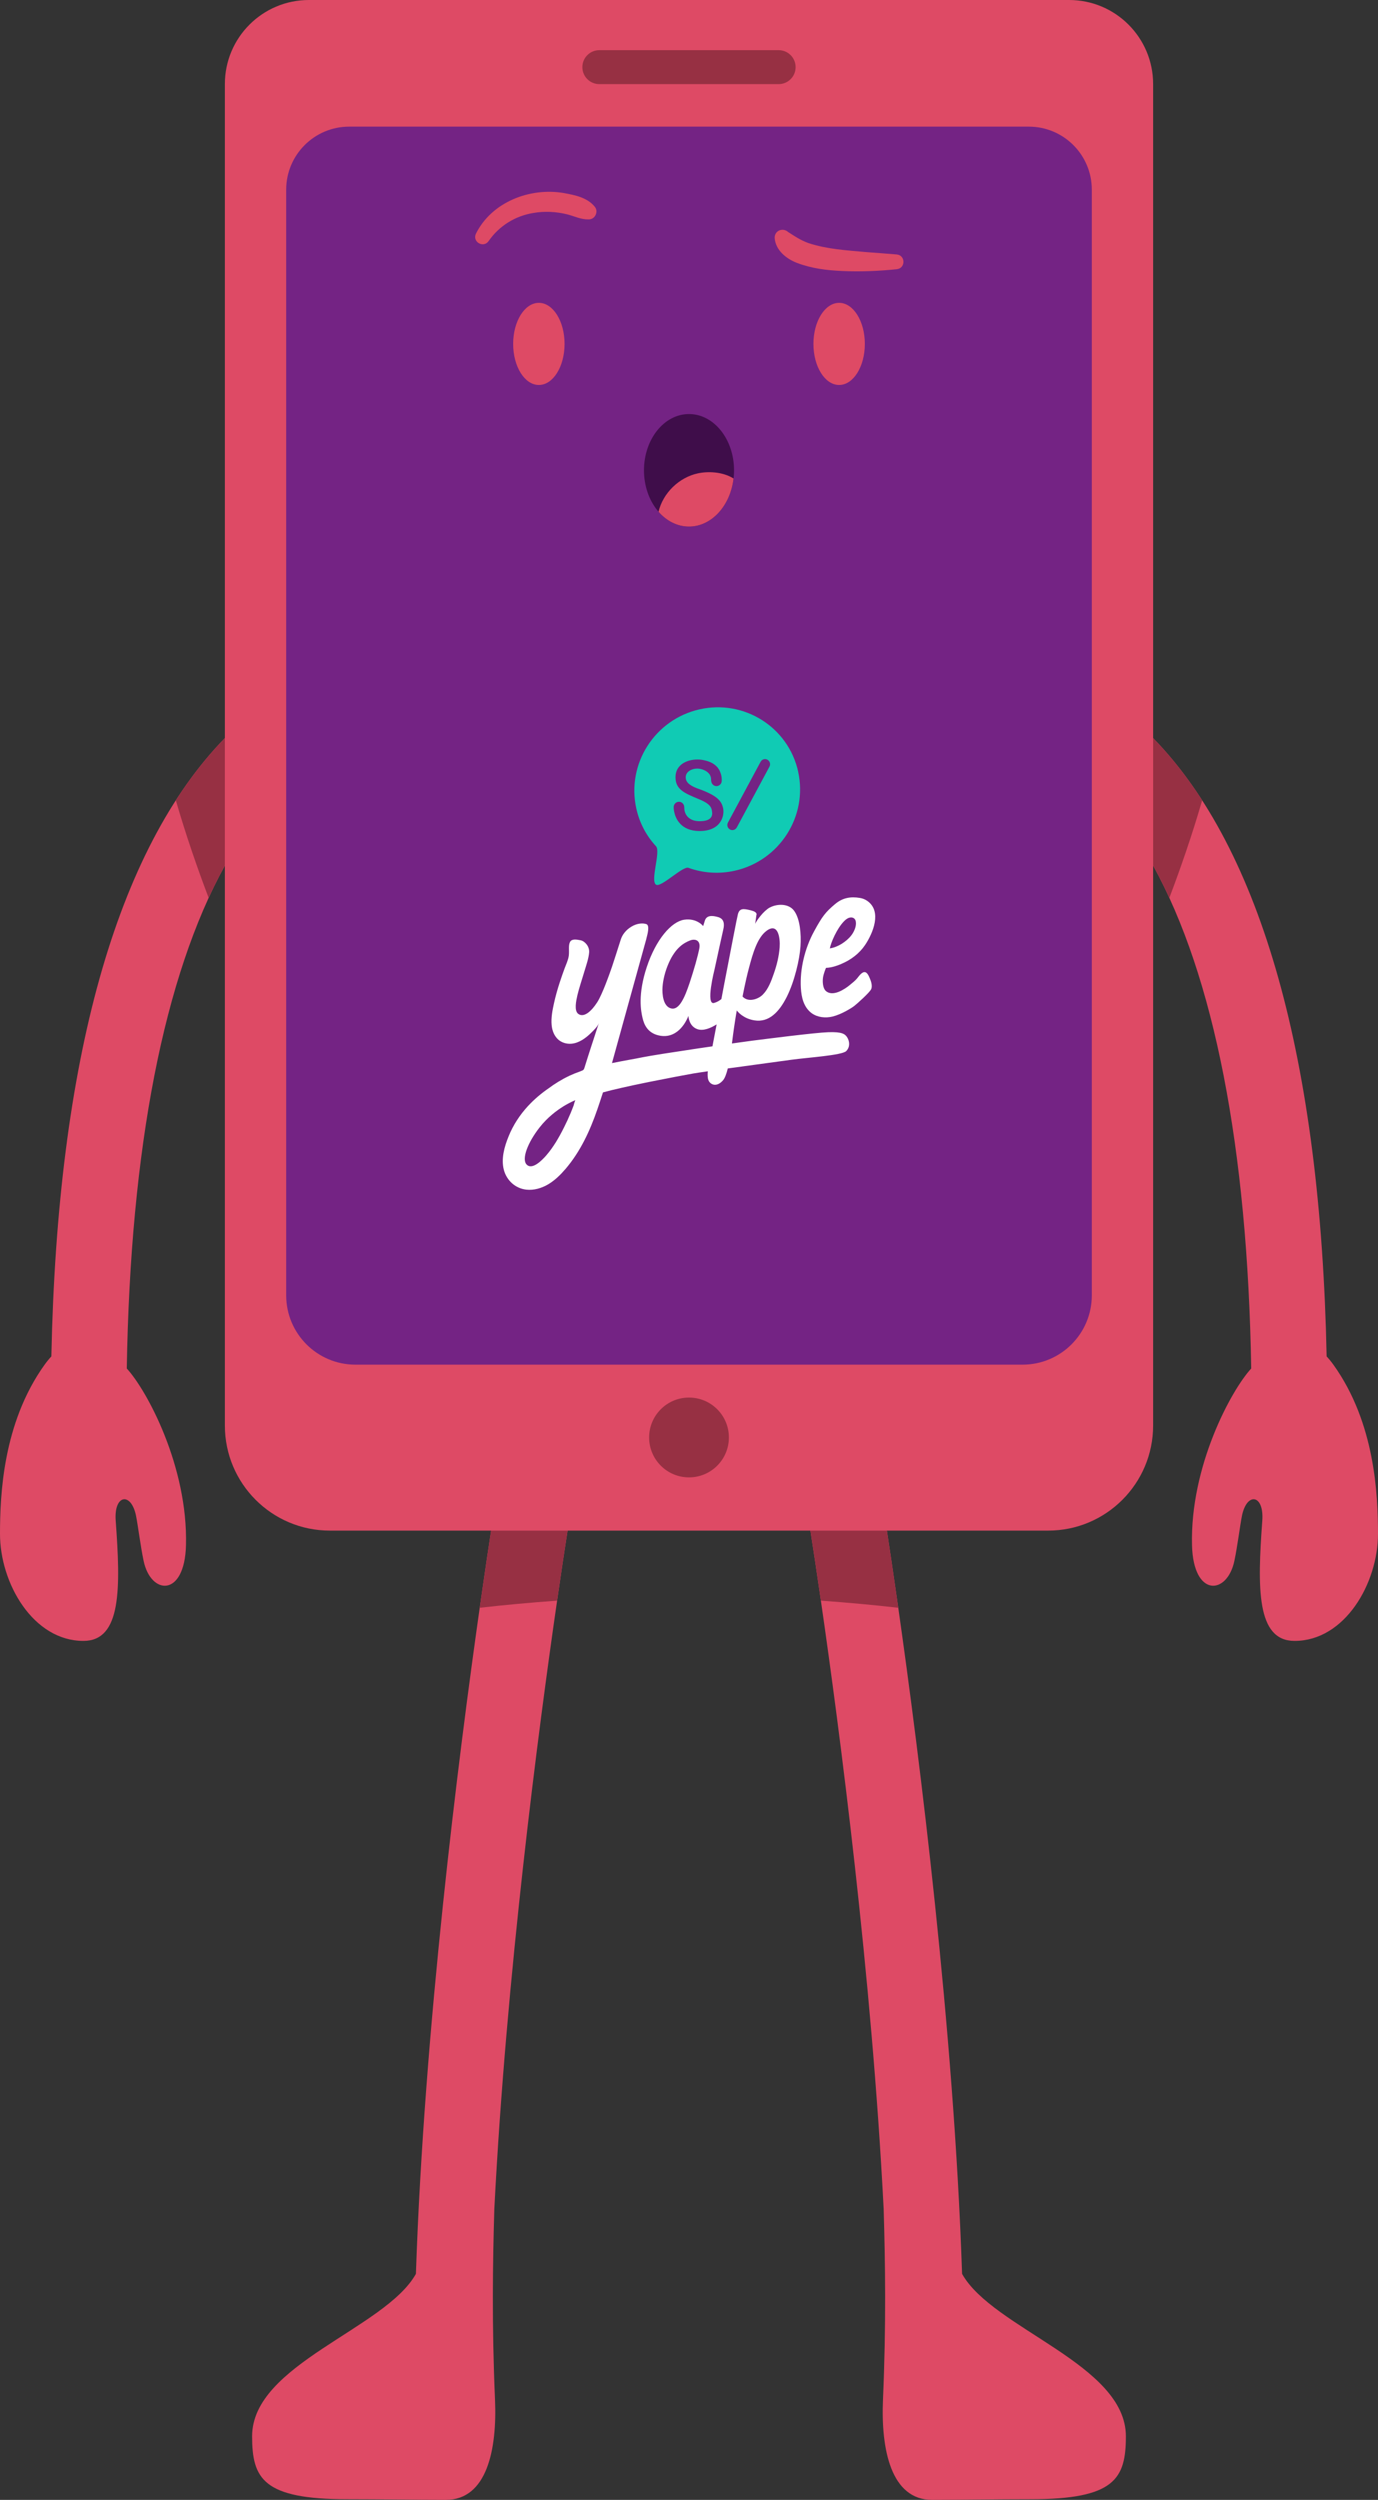<svg width="717" height="1300" viewBox="0 0 717 1300" fill="none" xmlns="http://www.w3.org/2000/svg">
<rect x="0" y="0" width="717" height="1300" fill="#333333" stroke="none"/>
<g clip-path="url(#clip0_11126_12444)">
<path d="M117.005 450.127C85.325 507.571 67.829 596.95 65.971 711.662C76.451 723.039 97.849 762.657 96.767 803.653C96.056 830.746 78.495 829.522 74.736 811.74C73.14 804.21 71.883 793.893 70.823 788.461C68.354 775.75 59.207 777.029 60.201 790.756C62.748 825.653 63.338 853.315 43.405 853.315C17.254 853.304 -0.034 823.347 -0.001 797.565C0.032 777.652 1.419 740.176 23.101 709.826C24.325 708.121 25.527 706.656 26.729 705.367C29.832 551.55 60.54 441.69 117.005 383.82V450.127Z" fill="#DE4A65"/>
<path d="M117.005 383.832V450.106C114.065 455.428 111.246 461.035 108.557 466.904C102.744 451.581 96.711 434.226 91.488 416.182C99.301 404.04 107.803 393.252 117.005 383.832Z" fill="#973043"/>
<path d="M599.992 450.127C631.672 507.571 649.168 596.95 651.026 711.662C640.546 723.039 619.149 762.657 620.231 803.653C620.941 830.746 638.502 829.522 642.262 811.74C643.857 804.21 645.114 793.893 646.174 788.461C648.644 775.75 657.79 777.029 656.796 790.756C654.25 825.653 653.66 853.315 673.592 853.315C699.743 853.315 717.031 823.347 716.998 797.565C716.966 777.652 715.578 740.176 693.897 709.826C692.673 708.121 691.471 706.656 690.269 705.367C687.165 551.55 656.457 441.69 599.992 383.82V450.127Z" fill="#DE4A65"/>
<path d="M599.992 383.832V450.106C602.932 455.428 605.751 461.035 608.439 466.904C614.253 451.581 620.285 434.226 625.509 416.182C617.695 404.04 609.193 393.252 599.992 383.832Z" fill="#973043"/>
<path d="M257.212 1148.66C256.393 1176.24 255.879 1208.69 257.562 1247.85C258.677 1273.63 253.464 1300 231.979 1300C216.931 1300 199.086 1299.67 180.814 1299.67C136.949 1299.67 131.179 1289.04 131.179 1266.92C131.179 1229.4 200.474 1211.04 216.407 1182.47C220.68 1054.98 238.569 913.644 249.606 836.08C254.732 800.024 258.382 777.751 258.502 777.029L297.318 783.445C297.209 784.09 294.226 802.33 289.876 832.375C280.085 900.004 263.398 1027.46 257.212 1148.66Z" fill="#DE4A65"/>
<path d="M297.318 783.445C297.209 784.09 294.226 802.33 289.876 832.375C276.063 833.369 262.622 834.615 249.606 836.08C254.732 800.024 258.382 777.751 258.502 777.029L297.318 783.445Z" fill="#973043"/>
<path d="M459.785 1148.66C460.605 1176.24 461.118 1208.69 459.435 1247.85C458.321 1273.63 463.533 1300 485.018 1300C500.066 1300 517.911 1299.67 536.183 1299.67C580.048 1299.67 585.818 1289.04 585.818 1266.92C585.818 1229.4 516.523 1211.04 500.59 1182.47C496.317 1054.98 478.428 913.644 467.391 836.08C462.266 800.024 458.616 777.751 458.495 777.029L419.679 783.445C419.788 784.09 422.772 802.33 427.121 832.375C436.913 900.004 453.6 1027.46 459.785 1148.66Z" fill="#DE4A65"/>
<path d="M419.679 783.445C419.788 784.09 422.772 802.33 427.121 832.375C440.934 833.369 454.376 834.615 467.391 836.08C462.266 800.024 458.616 777.751 458.495 777.029L419.679 783.445Z" fill="#973043"/>
<path d="M556.281 0H160.719C136.579 0 117.007 19.574 117.007 43.717V741.313C117.007 771.488 141.475 795.959 171.647 795.959H545.353C575.526 795.959 599.993 771.488 599.993 741.313V43.717C599.993 19.574 580.421 0 556.281 0Z" fill="#DE4A65"/>
<path d="M535.311 65.859H181.69C163.582 65.859 148.906 80.537 148.906 98.646V673.596C148.906 693.52 165.047 709.662 184.969 709.662H532.032C551.954 709.662 568.095 693.52 568.095 673.596V98.646C568.095 80.537 553.419 65.859 535.311 65.859Z" fill="#742384"/>
<path d="M405.147 26.087H311.843C306.969 26.087 303.013 30.044 303.013 34.918C303.013 39.793 306.969 43.749 311.843 43.749H405.147C410.021 43.749 413.977 39.793 413.977 34.918C413.977 30.044 410.021 26.087 405.147 26.087Z" fill="#973043"/>
<path d="M358.505 768.276C369.966 768.276 379.257 758.983 379.257 747.521C379.257 736.059 369.966 726.767 358.505 726.767C347.044 726.767 337.752 736.059 337.752 747.521C337.752 758.983 347.044 768.276 358.505 768.276Z" fill="#973043"/>
<path fill-rule="evenodd" clip-rule="evenodd" d="M400.359 398.695L383.377 430.291C382.678 431.592 381.071 432.051 379.815 431.351C378.536 430.652 378.066 429.034 378.777 427.734L395.759 396.138C396.458 394.837 398.065 394.378 399.321 395.077C400.6 395.777 401.07 397.394 400.359 398.695ZM364.035 432.16C354.232 432.16 351.533 425.624 350.834 422.357C350.549 421.078 350.528 420.16 350.528 419.734C350.528 418.182 351.752 416.947 353.281 416.947C354.702 416.947 355.85 418.029 356.003 419.417V419.449C356.003 419.537 356.024 419.679 356.035 419.887C356.057 420.051 356.068 420.193 356.068 420.367V420.706C356.101 420.936 356.123 421.176 356.156 421.428C356.265 421.963 356.44 422.575 356.735 423.187C356.767 423.242 356.811 423.318 356.822 423.362C357.762 425.122 359.663 426.838 363.357 427.034C368.919 427.198 370.548 425.307 370.57 422.969C370.351 420.247 370.187 418.313 363.783 415.646C356.287 412.531 351.478 410.662 351.478 404.149C351.478 397.635 357.434 394.957 362.887 394.957C364.253 394.957 365.455 395.121 366.526 395.394C368.646 395.832 371.007 396.706 372.766 398.476C373.214 398.87 373.684 399.471 374.099 400.17C374.154 400.247 374.187 400.312 374.231 400.389C374.34 400.586 374.449 400.782 374.536 401.001C374.569 401.078 374.613 401.143 374.624 401.22C375.159 402.422 375.542 403.864 375.542 405.318C375.542 405.569 375.575 406.017 375.487 406.509C375.487 406.542 375.465 406.597 375.465 406.64C375.443 406.75 375.389 406.859 375.356 406.979C375.334 407.034 375.323 407.067 375.301 407.121C375.301 407.154 375.269 407.198 375.247 407.252C374.799 408.149 373.881 408.804 372.799 408.804C371.848 408.804 371.04 408.324 370.537 407.58C370.504 407.504 370.46 407.449 370.428 407.384C370.351 407.252 370.285 407.11 370.231 406.968V406.914C370.209 406.837 370.176 406.772 370.154 406.695C370.023 406.247 369.979 405.777 369.979 405.384V405.132C369.979 405.001 369.979 404.881 369.958 404.75C369.87 404.061 369.673 403.504 369.433 403.078C369.411 403.023 369.378 402.99 369.357 402.935C369.302 402.859 369.269 402.793 369.215 402.706C367.848 400.706 364.92 399.679 362.778 399.679C359.904 399.679 356.789 401.285 356.789 404.225C356.789 407.165 359.565 408.936 364.275 410.509C373.466 413.93 375.378 416.684 376.198 420.051C377.115 423.734 375.531 432.16 363.98 432.16L364.035 432.193V432.16ZM415.309 401.307C410.217 378.148 387.224 363.634 363.969 368.88C340.703 374.148 325.972 397.187 331.065 420.357C332.737 428.007 336.376 434.717 341.337 440.073C343.894 442.849 338.212 458.084 341.359 460.062C343.949 461.701 355.303 450.226 358.199 451.286C365.685 454.007 374.034 454.663 382.394 452.783C405.66 447.526 420.391 424.477 415.298 401.329L415.32 401.307H415.309Z" fill="#10CBB4"/>
<path fill-rule="evenodd" clip-rule="evenodd" d="M400.556 471.943C403.922 470.085 410.195 469.517 413.222 473.67C416.249 477.823 416.948 485.67 416.511 492.151C416.063 498.84 413.429 510.359 409.353 518.436C405.397 526.294 400.054 531.824 392.568 530.622C386.645 529.671 383.847 526.086 383.432 525.529L383.377 525.452C383.377 525.452 382.984 527.255 381.869 534.84C381.541 536.961 381.225 539.715 380.842 542.644C385.792 541.944 389.606 541.42 391.257 541.201C398.054 540.36 423.855 537.004 431.046 536.775C438.236 536.545 439.711 537.693 440.87 539.551C442.006 541.409 442.476 544.403 440.291 546.6C438.127 548.797 420.216 549.944 411.758 551.103C406.599 551.802 391.388 553.857 378.678 555.617C378.012 558.371 377.203 560.6 376.23 561.748C372.974 565.562 369.597 564.163 368.625 561.748C368.1 560.447 368.144 558.568 368.286 557.092C364.865 557.595 362.155 557.988 360.636 558.261C356.932 558.906 347.796 560.622 338.168 562.557L335.545 563.092C327.218 564.797 318.869 566.655 313.744 568.076C312.793 571.005 311.831 573.945 310.826 576.852C306.979 588.022 302.007 598.798 294.292 607.836C291.669 610.896 288.751 613.771 285.32 615.825C281.867 617.88 277.823 619.082 273.846 618.645C268.163 618.033 263.595 613.858 262.153 608.317C260.655 602.579 262.459 596.24 264.655 590.885C266.994 585.093 270.48 579.77 274.709 575.191C277.987 571.65 281.67 568.535 285.648 565.814C288.456 563.726 292.03 561.442 296.303 559.409C297.997 558.622 299.865 557.857 301.821 557.179C302.095 557.07 302.379 556.95 302.652 556.841C303.034 556.699 303.406 556.535 303.657 556.229C303.876 555.977 303.985 555.638 304.094 555.311C306.488 547.507 309.099 539.769 311.613 531.988C311.023 533.791 308.946 535.726 307.668 537.004C304.892 539.791 301.188 542.513 297.166 542.775C294.806 542.939 292.358 542.239 290.565 540.687C288.369 538.819 287.276 535.9 287.025 533.004C286.686 529.277 287.44 525.43 288.227 521.813C289.036 518.086 290.085 514.414 291.265 510.807C292.052 508.359 292.915 505.955 293.8 503.539C294.587 501.375 295.691 499.189 295.964 496.905C296.27 494.37 295.658 491.67 296.576 489.889C297.494 488.107 299.865 488.523 302.095 488.971C304.346 489.419 306.772 492.195 306.542 495.266C306.313 498.348 304.936 502.282 304.029 505.288C303.133 508.293 301.133 514.468 300.444 517.474C299.756 520.479 298.641 525.638 300.914 527.266C303.81 529.354 307.679 525.955 310.717 521.255C313.493 516.96 317.339 505.922 318.487 502.599C319.623 499.288 322.169 491.135 323 488.588C323.809 486.031 325.721 483.572 328.54 481.878C331.349 480.184 334.332 479.878 336.31 480.566C338.288 481.266 336.758 486.337 336.31 488.118V488.227C335.84 489.878 331.382 505.998 327.032 521.725L326.344 524.206C322.246 539.015 318.443 552.764 318.443 552.764C318.443 552.797 318.443 552.819 318.421 552.841C324.901 551.507 330.748 550.578 334.037 549.868L334.474 549.78C338.376 548.994 349.763 547.223 361.401 545.485L364.188 545.07C366.384 544.742 368.581 544.425 370.701 544.119C371.335 540.829 372.067 536.928 372.876 532.709C369.925 534.578 366.035 536.239 362.964 535.223C358.319 533.693 358.21 528.294 358.21 528.294C355.62 534.72 350.615 539.66 343.851 538.655C337.086 537.649 335.163 532.917 334.332 529.387C333.502 525.857 331.764 517.277 336.54 502.862C341.326 488.446 349.369 479.255 355.992 478.282C362.614 477.309 365.871 481.593 365.871 481.593L366.767 478.73C367.663 475.867 370.668 476.031 373.706 476.927C376.744 477.823 376.995 480.468 376.372 483.211C376.099 484.348 375.258 488.195 374.362 492.282L373.826 494.752C372.744 499.659 371.761 504.239 371.761 504.239C371.761 504.239 366.974 522.928 371.597 521.55C373.214 521.07 374.438 520.305 375.356 519.54C375.608 518.239 375.859 516.927 376.088 515.616L376.842 511.671C380.274 493.769 383.552 476.785 383.967 475.342C384.831 472.216 386.831 472.468 390.655 473.397C394.491 474.315 393.573 475.867 393.573 475.867L392.928 480.413C393.562 478.883 397.19 473.735 400.578 471.899L400.556 471.921V471.943ZM299.417 572.109C299.417 572.109 288.872 576.032 280.85 586.175C274.468 594.273 271.518 602.514 273.835 605.377C276.752 608.973 282.304 603.038 284.183 600.896C287.965 596.546 290.861 591.486 293.45 586.328C294.707 583.814 295.898 581.267 296.98 578.677C297.483 577.453 297.975 576.229 298.434 574.994C298.565 574.611 299.133 572.218 299.439 572.12H299.417V572.109ZM434.619 470.063C438.4 466.894 442.553 466.14 447.405 466.948C448.793 467.178 450.126 467.681 451.273 468.5C458.989 473.899 454.279 485.211 450.126 491.419C447.099 495.9 442.717 499.179 437.733 501.277C436.061 501.998 432.892 503.233 429.832 503.31C429.701 503.31 428.488 506.479 428.226 508.348C427.92 510.512 428.117 513.856 429.625 515.255C433.209 518.6 439.504 514.479 442.29 512.14C443.547 511.08 444.88 510.086 445.93 508.829C446.902 507.66 448.629 505.047 450.279 505.594C451.645 506.042 452.486 508.578 452.923 509.638C452.923 509.638 454.169 512.621 453.262 514.447C452.377 516.25 445.995 521.944 444.542 523.081C443.088 524.217 437.854 527.485 433.242 528.622C429.57 529.518 425.363 529.124 422.27 526.84C420.292 525.387 418.894 523.244 418.041 520.96C417.2 518.676 416.872 516.228 416.708 513.802C416.129 503.812 418.817 493.058 423.614 484.26C427.844 476.522 429.537 474.293 434.608 470.063H434.619ZM363.86 493.255C364.701 488.96 361.696 488.042 359.106 489.047C355.882 490.293 351.5 492.774 347.949 500.818C346.08 505.08 344.998 509.485 344.725 513.212C344.452 516.949 345.009 523.616 349.424 524.458C353.369 525.212 356.21 518.949 358.778 511.266C361.172 504.086 363.062 497.342 363.871 493.255H363.849H363.86ZM405.671 492.468C405.998 488.096 405.004 479.55 398.928 483.998C393.999 487.561 391.661 495.998 389.748 503.157C387.738 510.731 386.372 518.217 386.372 518.217C389.246 521.419 394.48 519.714 396.972 517.157C399.813 514.239 401.256 510.228 402.6 506.414C404.184 501.9 405.332 497.277 405.682 492.49V492.468H405.671ZM445.285 479.156C445.001 477.572 443.635 476.796 442.028 477.2C440.914 477.473 439.996 478.238 439.187 479.058C435.373 482.927 432.291 490.304 431.756 493.277C431.789 493.025 432.565 493.299 435.209 492.217C436.16 491.823 437.067 491.375 437.941 490.818C439.854 489.615 441.624 488.151 443.001 486.359C444.443 484.446 445.733 481.604 445.285 479.178V479.156Z" fill="white"/>
<path d="M280.38 200.2C287.768 200.2 293.756 190.639 293.756 178.845C293.756 167.05 287.768 157.489 280.38 157.489C272.993 157.489 267.005 167.05 267.005 178.845C267.005 190.639 272.993 200.2 280.38 200.2Z" fill="#DE4A65"/>
<path d="M358.505 273.83C371.445 273.83 381.935 260.731 381.935 244.572C381.935 228.414 371.445 215.315 358.505 215.315C345.565 215.315 335.075 228.414 335.075 244.572C335.075 260.731 345.565 273.83 358.505 273.83Z" fill="#3F0D4A"/>
<path d="M381.684 248.824C380.044 262.966 370.286 273.83 358.505 273.83C352.386 273.83 346.823 270.901 342.649 266.125C344.965 256.387 353.304 248.256 363.172 246.146C368.472 245.021 375.925 245.272 381.684 248.824Z" fill="#DE4A65"/>
<path d="M436.619 200.2C444.007 200.2 449.995 190.639 449.995 178.845C449.995 167.05 444.007 157.489 436.619 157.489C429.232 157.489 423.243 167.05 423.243 178.845C423.243 190.639 429.232 200.2 436.619 200.2Z" fill="#DE4A65"/>
<path d="M247.673 121.456C255.88 105.041 275.715 97.39 293.298 100.374C299.079 101.434 305.527 102.669 309.439 107.478C311.624 109.991 309.592 114.188 306.302 114.09C302.27 114.21 298.882 112.418 295.123 111.467C289.397 110.057 283.31 109.729 277.507 110.757C268.087 112.276 259.727 117.456 254.252 125.347C251.52 129.26 245.553 125.729 247.663 121.456H247.673Z" fill="#DE4A65"/>
<path d="M410.064 120.647C413.965 123.15 416.337 124.8 420.686 126.428C430.357 129.598 440.521 130.177 450.695 131.095C455.962 131.521 461.273 131.849 466.595 132.33C471.196 132.767 471.272 139.434 466.693 139.98C457.251 140.975 447.58 141.379 438.073 140.931C430.237 140.549 422.413 139.674 414.654 136.702C409.124 134.592 403.529 130.111 403.081 123.762C402.939 119.936 407.288 118.166 410.064 120.636V120.647Z" fill="#DE4A65"/>
</g>
<defs>
<clipPath id="clip0_11126_12444">
<rect width="717" height="1300" fill="white"/>
</clipPath>
</defs>
</svg>

